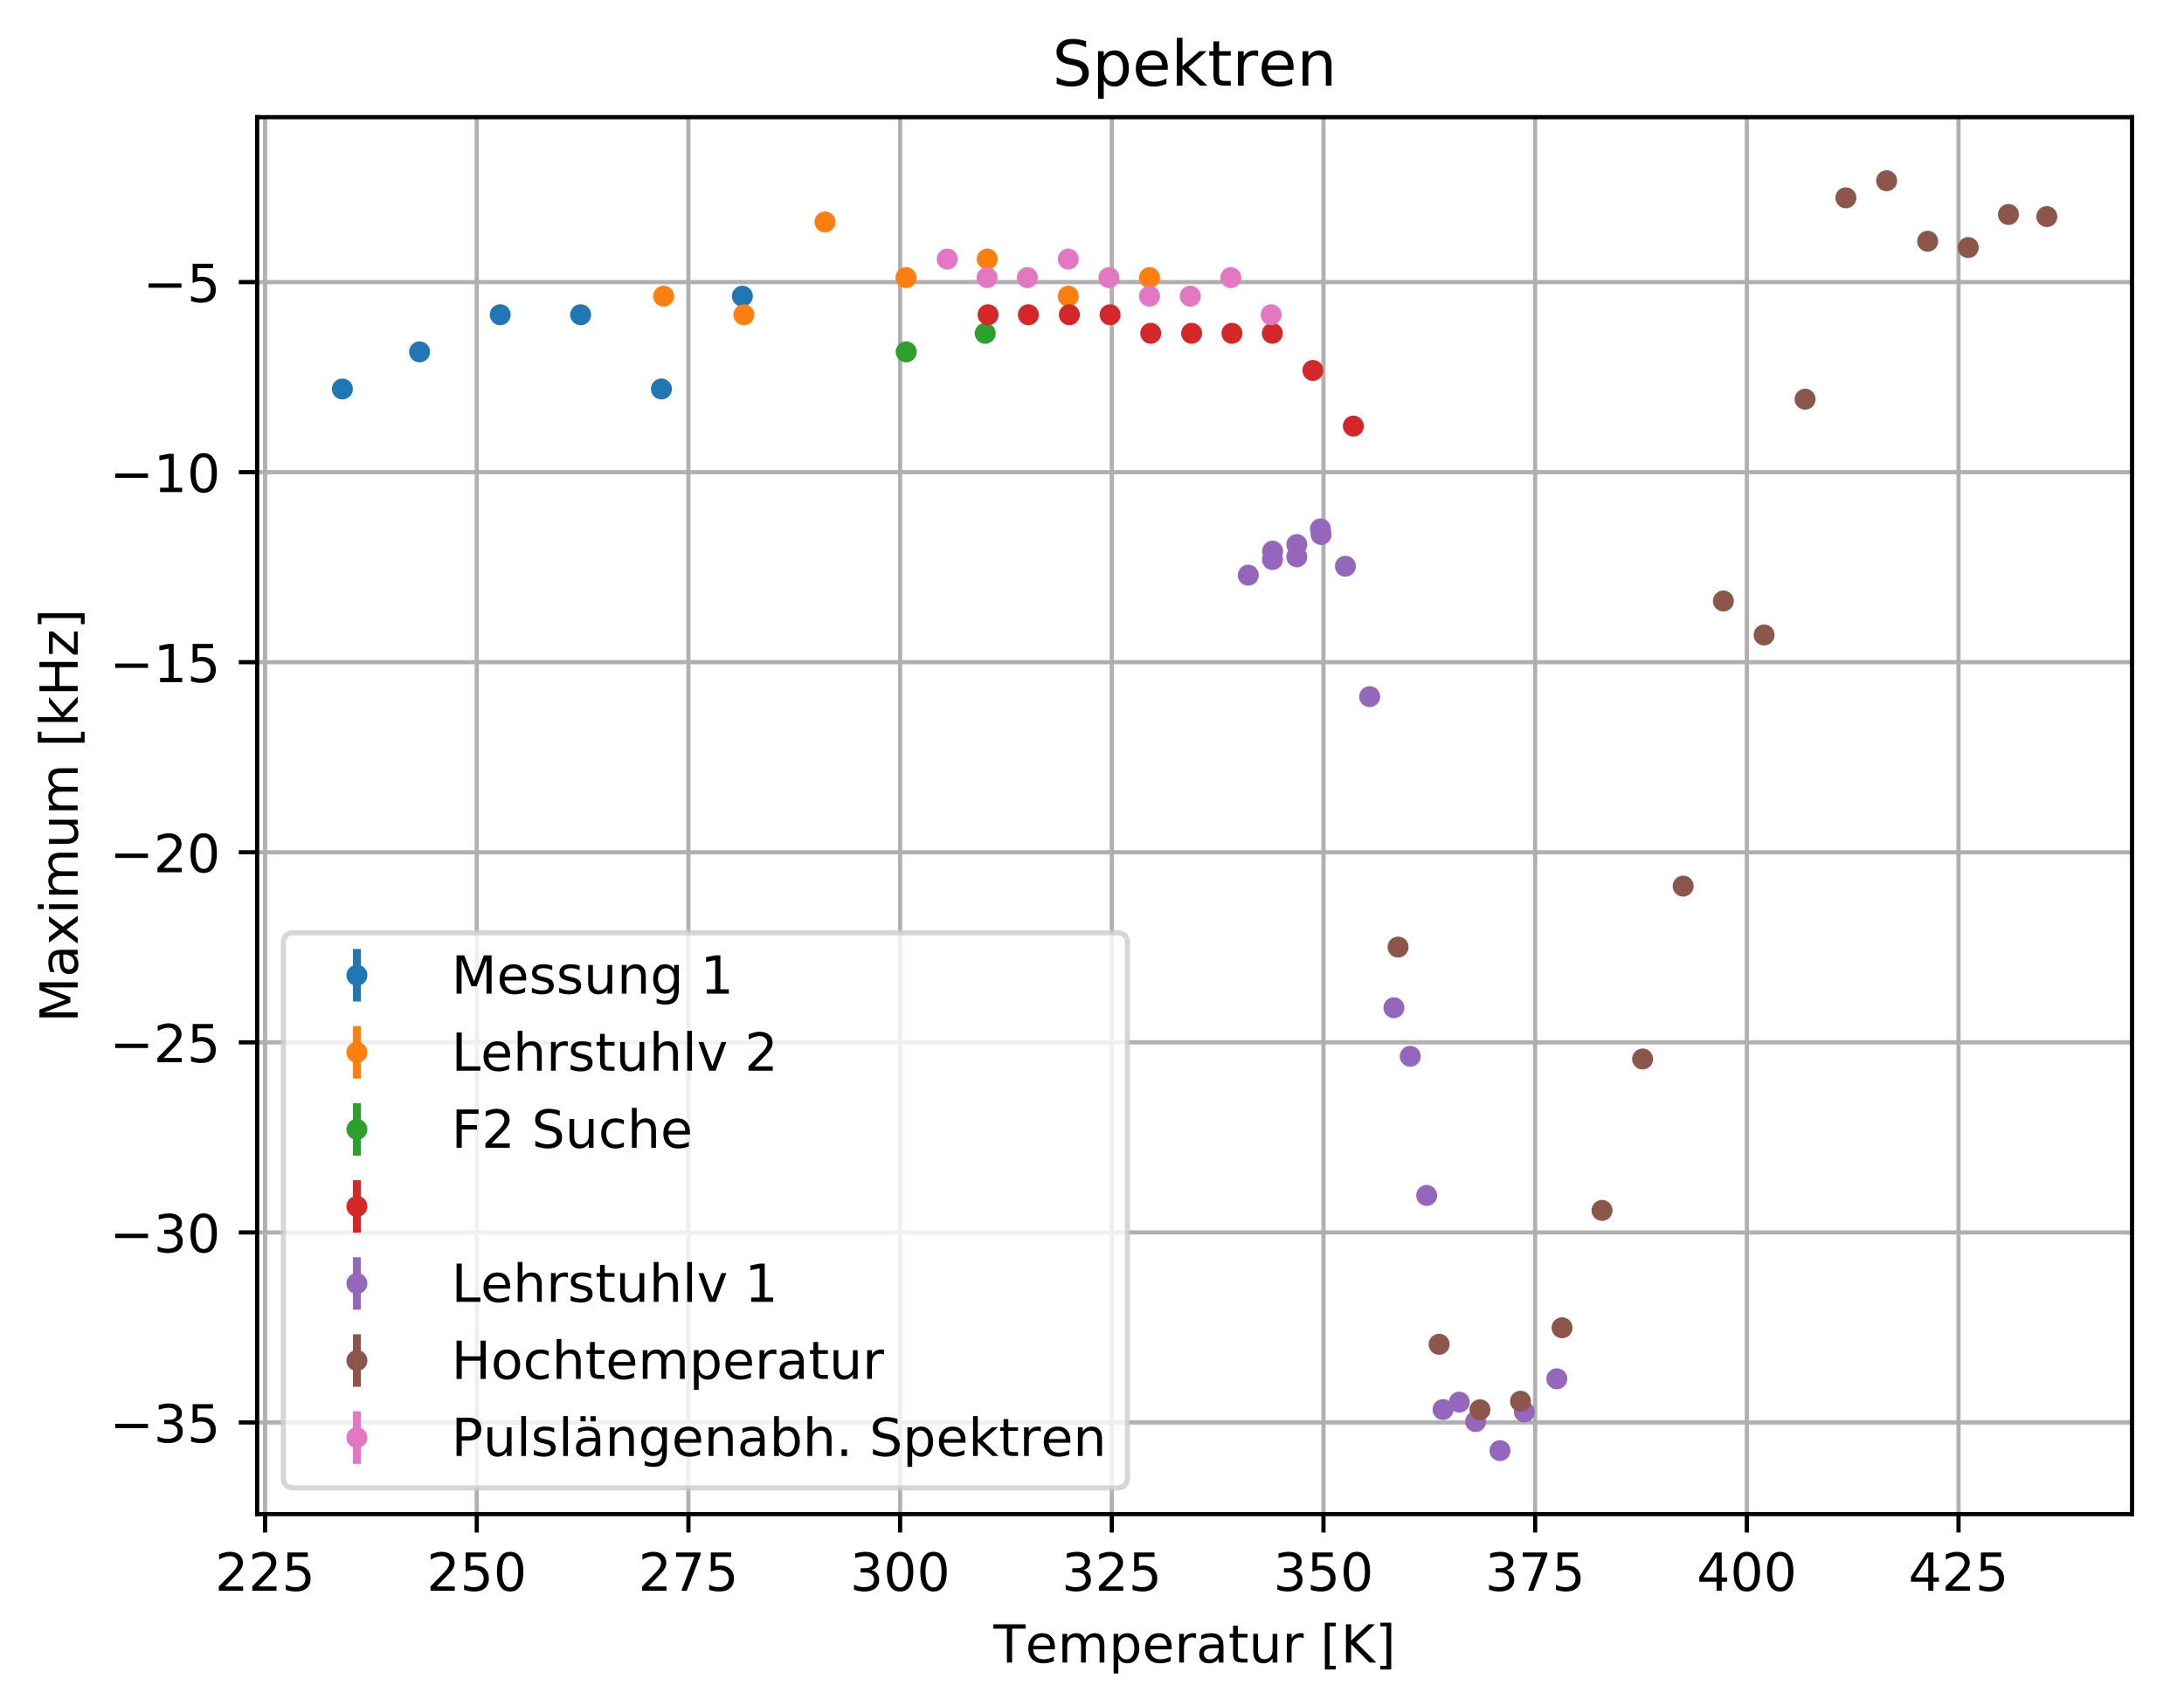 <?xml version="1.0" encoding="utf-8" standalone="no"?>
<!DOCTYPE svg PUBLIC "-//W3C//DTD SVG 1.1//EN"
  "http://www.w3.org/Graphics/SVG/1.1/DTD/svg11.dtd">
<!-- Created with matplotlib (http://matplotlib.org/) -->
<svg height="325pt" version="1.1" viewBox="0 0 416 325" width="416pt" xmlns="http://www.w3.org/2000/svg" xmlns:xlink="http://www.w3.org/1999/xlink">
 <defs>
  <style type="text/css">
*{stroke-linecap:butt;stroke-linejoin:round;}
  </style>
 </defs>
 <g id="figure_1">
  <g id="patch_1">
   <path d="M 0 325.986 
L 416.803 325.986 
L 416.803 0 
L 0 0 
z
" style="fill:#ffffff;"/>
  </g>
  <g id="axes_1">
   <g id="patch_2">
    <path d="M 48.983 288.43 
L 406.103 288.43 
L 406.103 22.318 
L 48.983 22.318 
z
" style="fill:#ffffff;"/>
   </g>
   <g id="matplotlib.axis_1">
    <g id="xtick_1">
     <g id="line2d_1">
      <path clip-path="url(#pf512db1833)" d="M 50.491 288.43 
L 50.491 22.318 
" style="fill:none;stroke:#b0b0b0;stroke-linecap:square;stroke-width:0.8;"/>
     </g>
     <g id="line2d_2">
      <defs>
       <path d="M 0 0 
L 0 3.5 
" id="mf6b000b938" style="stroke:#000000;stroke-width:0.8;"/>
      </defs>
      <g>
       <use style="stroke:#000000;stroke-width:0.8;" x="50.491" xlink:href="#mf6b000b938" y="288.43"/>
      </g>
     </g>
     <g id="text_1">
      <!-- 225 -->
      <defs>
       <path d="M 19.188 8.297 
L 53.609 8.297 
L 53.609 0 
L 7.328 0 
L 7.328 8.297 
Q 12.938 14.109 22.625 23.891 
Q 32.328 33.688 34.812 36.531 
Q 39.547 41.844 41.422 45.531 
Q 43.312 49.219 43.312 52.781 
Q 43.312 58.594 39.234 62.25 
Q 35.156 65.922 28.609 65.922 
Q 23.969 65.922 18.812 64.312 
Q 13.672 62.703 7.812 59.422 
L 7.812 69.391 
Q 13.766 71.781 18.938 73 
Q 24.125 74.219 28.422 74.219 
Q 39.75 74.219 46.484 68.547 
Q 53.219 62.891 53.219 53.422 
Q 53.219 48.922 51.531 44.891 
Q 49.859 40.875 45.406 35.406 
Q 44.188 33.984 37.641 27.219 
Q 31.109 20.453 19.188 8.297 
z
" id="DejaVuSans-32"/>
       <path d="M 10.797 72.906 
L 49.516 72.906 
L 49.516 64.594 
L 19.828 64.594 
L 19.828 46.734 
Q 21.969 47.469 24.109 47.828 
Q 26.266 48.188 28.422 48.188 
Q 40.625 48.188 47.75 41.5 
Q 54.891 34.812 54.891 23.391 
Q 54.891 11.625 47.562 5.094 
Q 40.234 -1.422 26.906 -1.422 
Q 22.312 -1.422 17.547 -0.641 
Q 12.797 0.141 7.719 1.703 
L 7.719 11.625 
Q 12.109 9.234 16.797 8.062 
Q 21.484 6.891 26.703 6.891 
Q 35.156 6.891 40.078 11.328 
Q 45.016 15.766 45.016 23.391 
Q 45.016 31 40.078 35.438 
Q 35.156 39.891 26.703 39.891 
Q 22.75 39.891 18.812 39.016 
Q 14.891 38.141 10.797 36.281 
z
" id="DejaVuSans-35"/>
      </defs>
      <g transform="translate(40.947 303.029)scale(0.1 -0.1)">
       <use xlink:href="#DejaVuSans-32"/>
       <use x="63.623" xlink:href="#DejaVuSans-32"/>
       <use x="127.246" xlink:href="#DejaVuSans-35"/>
      </g>
     </g>
    </g>
    <g id="xtick_2">
     <g id="line2d_3">
      <path clip-path="url(#pf512db1833)" d="M 90.811 288.43 
L 90.811 22.318 
" style="fill:none;stroke:#b0b0b0;stroke-linecap:square;stroke-width:0.8;"/>
     </g>
     <g id="line2d_4">
      <g>
       <use style="stroke:#000000;stroke-width:0.8;" x="90.811" xlink:href="#mf6b000b938" y="288.43"/>
      </g>
     </g>
     <g id="text_2">
      <!-- 250 -->
      <defs>
       <path d="M 31.781 66.406 
Q 24.172 66.406 20.328 58.906 
Q 16.5 51.422 16.5 36.375 
Q 16.5 21.391 20.328 13.891 
Q 24.172 6.391 31.781 6.391 
Q 39.453 6.391 43.281 13.891 
Q 47.125 21.391 47.125 36.375 
Q 47.125 51.422 43.281 58.906 
Q 39.453 66.406 31.781 66.406 
z
M 31.781 74.219 
Q 44.047 74.219 50.516 64.516 
Q 56.984 54.828 56.984 36.375 
Q 56.984 17.969 50.516 8.266 
Q 44.047 -1.422 31.781 -1.422 
Q 19.531 -1.422 13.062 8.266 
Q 6.594 17.969 6.594 36.375 
Q 6.594 54.828 13.062 64.516 
Q 19.531 74.219 31.781 74.219 
z
" id="DejaVuSans-30"/>
      </defs>
      <g transform="translate(81.267 303.029)scale(0.1 -0.1)">
       <use xlink:href="#DejaVuSans-32"/>
       <use x="63.623" xlink:href="#DejaVuSans-35"/>
       <use x="127.246" xlink:href="#DejaVuSans-30"/>
      </g>
     </g>
    </g>
    <g id="xtick_3">
     <g id="line2d_5">
      <path clip-path="url(#pf512db1833)" d="M 131.13 288.43 
L 131.13 22.318 
" style="fill:none;stroke:#b0b0b0;stroke-linecap:square;stroke-width:0.8;"/>
     </g>
     <g id="line2d_6">
      <g>
       <use style="stroke:#000000;stroke-width:0.8;" x="131.13" xlink:href="#mf6b000b938" y="288.43"/>
      </g>
     </g>
     <g id="text_3">
      <!-- 275 -->
      <defs>
       <path d="M 8.203 72.906 
L 55.078 72.906 
L 55.078 68.703 
L 28.609 0 
L 18.312 0 
L 43.219 64.594 
L 8.203 64.594 
z
" id="DejaVuSans-37"/>
      </defs>
      <g transform="translate(121.587 303.029)scale(0.1 -0.1)">
       <use xlink:href="#DejaVuSans-32"/>
       <use x="63.623" xlink:href="#DejaVuSans-37"/>
       <use x="127.246" xlink:href="#DejaVuSans-35"/>
      </g>
     </g>
    </g>
    <g id="xtick_4">
     <g id="line2d_7">
      <path clip-path="url(#pf512db1833)" d="M 171.45 288.43 
L 171.45 22.318 
" style="fill:none;stroke:#b0b0b0;stroke-linecap:square;stroke-width:0.8;"/>
     </g>
     <g id="line2d_8">
      <g>
       <use style="stroke:#000000;stroke-width:0.8;" x="171.45" xlink:href="#mf6b000b938" y="288.43"/>
      </g>
     </g>
     <g id="text_4">
      <!-- 300 -->
      <defs>
       <path d="M 40.578 39.312 
Q 47.656 37.797 51.625 33 
Q 55.609 28.219 55.609 21.188 
Q 55.609 10.406 48.188 4.484 
Q 40.766 -1.422 27.094 -1.422 
Q 22.516 -1.422 17.656 -0.516 
Q 12.797 0.391 7.625 2.203 
L 7.625 11.719 
Q 11.719 9.328 16.594 8.109 
Q 21.484 6.891 26.812 6.891 
Q 36.078 6.891 40.938 10.547 
Q 45.797 14.203 45.797 21.188 
Q 45.797 27.641 41.281 31.266 
Q 36.766 34.906 28.719 34.906 
L 20.219 34.906 
L 20.219 43.016 
L 29.109 43.016 
Q 36.375 43.016 40.234 45.922 
Q 44.094 48.828 44.094 54.297 
Q 44.094 59.906 40.109 62.906 
Q 36.141 65.922 28.719 65.922 
Q 24.656 65.922 20.016 65.031 
Q 15.375 64.156 9.812 62.312 
L 9.812 71.094 
Q 15.438 72.656 20.344 73.438 
Q 25.25 74.219 29.594 74.219 
Q 40.828 74.219 47.359 69.109 
Q 53.906 64.016 53.906 55.328 
Q 53.906 49.266 50.438 45.094 
Q 46.969 40.922 40.578 39.312 
z
" id="DejaVuSans-33"/>
      </defs>
      <g transform="translate(161.906 303.029)scale(0.1 -0.1)">
       <use xlink:href="#DejaVuSans-33"/>
       <use x="63.623" xlink:href="#DejaVuSans-30"/>
       <use x="127.246" xlink:href="#DejaVuSans-30"/>
      </g>
     </g>
    </g>
    <g id="xtick_5">
     <g id="line2d_9">
      <path clip-path="url(#pf512db1833)" d="M 211.77 288.43 
L 211.77 22.318 
" style="fill:none;stroke:#b0b0b0;stroke-linecap:square;stroke-width:0.8;"/>
     </g>
     <g id="line2d_10">
      <g>
       <use style="stroke:#000000;stroke-width:0.8;" x="211.77" xlink:href="#mf6b000b938" y="288.43"/>
      </g>
     </g>
     <g id="text_5">
      <!-- 325 -->
      <g transform="translate(202.226 303.029)scale(0.1 -0.1)">
       <use xlink:href="#DejaVuSans-33"/>
       <use x="63.623" xlink:href="#DejaVuSans-32"/>
       <use x="127.246" xlink:href="#DejaVuSans-35"/>
      </g>
     </g>
    </g>
    <g id="xtick_6">
     <g id="line2d_11">
      <path clip-path="url(#pf512db1833)" d="M 252.089 288.43 
L 252.089 22.318 
" style="fill:none;stroke:#b0b0b0;stroke-linecap:square;stroke-width:0.8;"/>
     </g>
     <g id="line2d_12">
      <g>
       <use style="stroke:#000000;stroke-width:0.8;" x="252.089" xlink:href="#mf6b000b938" y="288.43"/>
      </g>
     </g>
     <g id="text_6">
      <!-- 350 -->
      <g transform="translate(242.546 303.029)scale(0.1 -0.1)">
       <use xlink:href="#DejaVuSans-33"/>
       <use x="63.623" xlink:href="#DejaVuSans-35"/>
       <use x="127.246" xlink:href="#DejaVuSans-30"/>
      </g>
     </g>
    </g>
    <g id="xtick_7">
     <g id="line2d_13">
      <path clip-path="url(#pf512db1833)" d="M 292.409 288.43 
L 292.409 22.318 
" style="fill:none;stroke:#b0b0b0;stroke-linecap:square;stroke-width:0.8;"/>
     </g>
     <g id="line2d_14">
      <g>
       <use style="stroke:#000000;stroke-width:0.8;" x="292.409" xlink:href="#mf6b000b938" y="288.43"/>
      </g>
     </g>
     <g id="text_7">
      <!-- 375 -->
      <g transform="translate(282.865 303.029)scale(0.1 -0.1)">
       <use xlink:href="#DejaVuSans-33"/>
       <use x="63.623" xlink:href="#DejaVuSans-37"/>
       <use x="127.246" xlink:href="#DejaVuSans-35"/>
      </g>
     </g>
    </g>
    <g id="xtick_8">
     <g id="line2d_15">
      <path clip-path="url(#pf512db1833)" d="M 332.729 288.43 
L 332.729 22.318 
" style="fill:none;stroke:#b0b0b0;stroke-linecap:square;stroke-width:0.8;"/>
     </g>
     <g id="line2d_16">
      <g>
       <use style="stroke:#000000;stroke-width:0.8;" x="332.729" xlink:href="#mf6b000b938" y="288.43"/>
      </g>
     </g>
     <g id="text_8">
      <!-- 400 -->
      <defs>
       <path d="M 37.797 64.312 
L 12.891 25.391 
L 37.797 25.391 
z
M 35.203 72.906 
L 47.609 72.906 
L 47.609 25.391 
L 58.016 25.391 
L 58.016 17.188 
L 47.609 17.188 
L 47.609 0 
L 37.797 0 
L 37.797 17.188 
L 4.891 17.188 
L 4.891 26.703 
z
" id="DejaVuSans-34"/>
      </defs>
      <g transform="translate(323.185 303.029)scale(0.1 -0.1)">
       <use xlink:href="#DejaVuSans-34"/>
       <use x="63.623" xlink:href="#DejaVuSans-30"/>
       <use x="127.246" xlink:href="#DejaVuSans-30"/>
      </g>
     </g>
    </g>
    <g id="xtick_9">
     <g id="line2d_17">
      <path clip-path="url(#pf512db1833)" d="M 373.049 288.43 
L 373.049 22.318 
" style="fill:none;stroke:#b0b0b0;stroke-linecap:square;stroke-width:0.8;"/>
     </g>
     <g id="line2d_18">
      <g>
       <use style="stroke:#000000;stroke-width:0.8;" x="373.049" xlink:href="#mf6b000b938" y="288.43"/>
      </g>
     </g>
     <g id="text_9">
      <!-- 425 -->
      <g transform="translate(363.505 303.029)scale(0.1 -0.1)">
       <use xlink:href="#DejaVuSans-34"/>
       <use x="63.623" xlink:href="#DejaVuSans-32"/>
       <use x="127.246" xlink:href="#DejaVuSans-35"/>
      </g>
     </g>
    </g>
    <g id="text_10">
     <!-- Temperatur [K] -->
     <defs>
      <path d="M -0.297 72.906 
L 61.375 72.906 
L 61.375 64.594 
L 35.5 64.594 
L 35.5 0 
L 25.594 0 
L 25.594 64.594 
L -0.297 64.594 
z
" id="DejaVuSans-54"/>
      <path d="M 56.203 29.594 
L 56.203 25.203 
L 14.891 25.203 
Q 15.484 15.922 20.484 11.062 
Q 25.484 6.203 34.422 6.203 
Q 39.594 6.203 44.453 7.469 
Q 49.312 8.734 54.109 11.281 
L 54.109 2.781 
Q 49.266 0.734 44.188 -0.344 
Q 39.109 -1.422 33.891 -1.422 
Q 20.797 -1.422 13.156 6.188 
Q 5.516 13.812 5.516 26.812 
Q 5.516 40.234 12.766 48.109 
Q 20.016 56 32.328 56 
Q 43.359 56 49.781 48.891 
Q 56.203 41.797 56.203 29.594 
z
M 47.219 32.234 
Q 47.125 39.594 43.094 43.984 
Q 39.062 48.391 32.422 48.391 
Q 24.906 48.391 20.391 44.141 
Q 15.875 39.891 15.188 32.172 
z
" id="DejaVuSans-65"/>
      <path d="M 52 44.188 
Q 55.375 50.25 60.062 53.125 
Q 64.75 56 71.094 56 
Q 79.641 56 84.281 50.016 
Q 88.922 44.047 88.922 33.016 
L 88.922 0 
L 79.891 0 
L 79.891 32.719 
Q 79.891 40.578 77.094 44.375 
Q 74.312 48.188 68.609 48.188 
Q 61.625 48.188 57.562 43.547 
Q 53.516 38.922 53.516 30.906 
L 53.516 0 
L 44.484 0 
L 44.484 32.719 
Q 44.484 40.625 41.703 44.406 
Q 38.922 48.188 33.109 48.188 
Q 26.219 48.188 22.156 43.531 
Q 18.109 38.875 18.109 30.906 
L 18.109 0 
L 9.078 0 
L 9.078 54.688 
L 18.109 54.688 
L 18.109 46.188 
Q 21.188 51.219 25.484 53.609 
Q 29.781 56 35.688 56 
Q 41.656 56 45.828 52.969 
Q 50 49.953 52 44.188 
z
" id="DejaVuSans-6d"/>
      <path d="M 18.109 8.203 
L 18.109 -20.797 
L 9.078 -20.797 
L 9.078 54.688 
L 18.109 54.688 
L 18.109 46.391 
Q 20.953 51.266 25.266 53.625 
Q 29.594 56 35.594 56 
Q 45.562 56 51.781 48.094 
Q 58.016 40.188 58.016 27.297 
Q 58.016 14.406 51.781 6.484 
Q 45.562 -1.422 35.594 -1.422 
Q 29.594 -1.422 25.266 0.953 
Q 20.953 3.328 18.109 8.203 
z
M 48.688 27.297 
Q 48.688 37.203 44.609 42.844 
Q 40.531 48.484 33.406 48.484 
Q 26.266 48.484 22.188 42.844 
Q 18.109 37.203 18.109 27.297 
Q 18.109 17.391 22.188 11.75 
Q 26.266 6.109 33.406 6.109 
Q 40.531 6.109 44.609 11.75 
Q 48.688 17.391 48.688 27.297 
z
" id="DejaVuSans-70"/>
      <path d="M 41.109 46.297 
Q 39.594 47.172 37.812 47.578 
Q 36.031 48 33.891 48 
Q 26.266 48 22.188 43.047 
Q 18.109 38.094 18.109 28.812 
L 18.109 0 
L 9.078 0 
L 9.078 54.688 
L 18.109 54.688 
L 18.109 46.188 
Q 20.953 51.172 25.484 53.578 
Q 30.031 56 36.531 56 
Q 37.453 56 38.578 55.875 
Q 39.703 55.766 41.062 55.516 
z
" id="DejaVuSans-72"/>
      <path d="M 34.281 27.484 
Q 23.391 27.484 19.188 25 
Q 14.984 22.516 14.984 16.5 
Q 14.984 11.719 18.141 8.906 
Q 21.297 6.109 26.703 6.109 
Q 34.188 6.109 38.703 11.406 
Q 43.219 16.703 43.219 25.484 
L 43.219 27.484 
z
M 52.203 31.203 
L 52.203 0 
L 43.219 0 
L 43.219 8.297 
Q 40.141 3.328 35.547 0.953 
Q 30.953 -1.422 24.312 -1.422 
Q 15.922 -1.422 10.953 3.297 
Q 6 8.016 6 15.922 
Q 6 25.141 12.172 29.828 
Q 18.359 34.516 30.609 34.516 
L 43.219 34.516 
L 43.219 35.406 
Q 43.219 41.609 39.141 45 
Q 35.062 48.391 27.688 48.391 
Q 23 48.391 18.547 47.266 
Q 14.109 46.141 10.016 43.891 
L 10.016 52.203 
Q 14.938 54.109 19.578 55.047 
Q 24.219 56 28.609 56 
Q 40.484 56 46.344 49.844 
Q 52.203 43.703 52.203 31.203 
z
" id="DejaVuSans-61"/>
      <path d="M 18.312 70.219 
L 18.312 54.688 
L 36.812 54.688 
L 36.812 47.703 
L 18.312 47.703 
L 18.312 18.016 
Q 18.312 11.328 20.141 9.422 
Q 21.969 7.516 27.594 7.516 
L 36.812 7.516 
L 36.812 0 
L 27.594 0 
Q 17.188 0 13.234 3.875 
Q 9.281 7.766 9.281 18.016 
L 9.281 47.703 
L 2.688 47.703 
L 2.688 54.688 
L 9.281 54.688 
L 9.281 70.219 
z
" id="DejaVuSans-74"/>
      <path d="M 8.5 21.578 
L 8.5 54.688 
L 17.484 54.688 
L 17.484 21.922 
Q 17.484 14.156 20.5 10.266 
Q 23.531 6.391 29.594 6.391 
Q 36.859 6.391 41.078 11.031 
Q 45.312 15.672 45.312 23.688 
L 45.312 54.688 
L 54.297 54.688 
L 54.297 0 
L 45.312 0 
L 45.312 8.406 
Q 42.047 3.422 37.719 1 
Q 33.406 -1.422 27.688 -1.422 
Q 18.266 -1.422 13.375 4.438 
Q 8.5 10.297 8.5 21.578 
z
M 31.109 56 
z
" id="DejaVuSans-75"/>
      <path id="DejaVuSans-20"/>
      <path d="M 8.594 75.984 
L 29.297 75.984 
L 29.297 69 
L 17.578 69 
L 17.578 -6.203 
L 29.297 -6.203 
L 29.297 -13.188 
L 8.594 -13.188 
z
" id="DejaVuSans-5b"/>
      <path d="M 9.812 72.906 
L 19.672 72.906 
L 19.672 42.094 
L 52.391 72.906 
L 65.094 72.906 
L 28.906 38.922 
L 67.672 0 
L 54.688 0 
L 19.672 35.109 
L 19.672 0 
L 9.812 0 
z
" id="DejaVuSans-4b"/>
      <path d="M 30.422 75.984 
L 30.422 -13.188 
L 9.719 -13.188 
L 9.719 -6.203 
L 21.391 -6.203 
L 21.391 69 
L 9.719 69 
L 9.719 75.984 
z
" id="DejaVuSans-5d"/>
     </defs>
     <g transform="translate(189.231 316.707)scale(0.1 -0.1)">
      <use xlink:href="#DejaVuSans-54"/>
      <use x="60.818" xlink:href="#DejaVuSans-65"/>
      <use x="122.342" xlink:href="#DejaVuSans-6d"/>
      <use x="219.754" xlink:href="#DejaVuSans-70"/>
      <use x="283.23" xlink:href="#DejaVuSans-65"/>
      <use x="344.754" xlink:href="#DejaVuSans-72"/>
      <use x="385.867" xlink:href="#DejaVuSans-61"/>
      <use x="447.146" xlink:href="#DejaVuSans-74"/>
      <use x="486.355" xlink:href="#DejaVuSans-75"/>
      <use x="549.734" xlink:href="#DejaVuSans-72"/>
      <use x="590.848" xlink:href="#DejaVuSans-20"/>
      <use x="622.635" xlink:href="#DejaVuSans-5b"/>
      <use x="661.648" xlink:href="#DejaVuSans-4b"/>
      <use x="727.225" xlink:href="#DejaVuSans-5d"/>
     </g>
    </g>
   </g>
   <g id="matplotlib.axis_2">
    <g id="ytick_1">
     <g id="line2d_19">
      <path clip-path="url(#pf512db1833)" d="M 48.983 270.969 
L 406.103 270.969 
" style="fill:none;stroke:#b0b0b0;stroke-linecap:square;stroke-width:0.8;"/>
     </g>
     <g id="line2d_20">
      <defs>
       <path d="M 0 0 
L -3.5 0 
" id="me538c6f7da" style="stroke:#000000;stroke-width:0.8;"/>
      </defs>
      <g>
       <use style="stroke:#000000;stroke-width:0.8;" x="48.983" xlink:href="#me538c6f7da" y="270.969"/>
      </g>
     </g>
     <g id="text_11">
      <!-- −35 -->
      <defs>
       <path d="M 10.594 35.5 
L 73.188 35.5 
L 73.188 27.203 
L 10.594 27.203 
z
" id="DejaVuSans-2212"/>
      </defs>
      <g transform="translate(20.878 274.768)scale(0.1 -0.1)">
       <use xlink:href="#DejaVuSans-2212"/>
       <use x="83.789" xlink:href="#DejaVuSans-33"/>
       <use x="147.412" xlink:href="#DejaVuSans-35"/>
      </g>
     </g>
    </g>
    <g id="ytick_2">
     <g id="line2d_21">
      <path clip-path="url(#pf512db1833)" d="M 48.983 234.763 
L 406.103 234.763 
" style="fill:none;stroke:#b0b0b0;stroke-linecap:square;stroke-width:0.8;"/>
     </g>
     <g id="line2d_22">
      <g>
       <use style="stroke:#000000;stroke-width:0.8;" x="48.983" xlink:href="#me538c6f7da" y="234.763"/>
      </g>
     </g>
     <g id="text_12">
      <!-- −30 -->
      <g transform="translate(20.878 238.562)scale(0.1 -0.1)">
       <use xlink:href="#DejaVuSans-2212"/>
       <use x="83.789" xlink:href="#DejaVuSans-33"/>
       <use x="147.412" xlink:href="#DejaVuSans-30"/>
      </g>
     </g>
    </g>
    <g id="ytick_3">
     <g id="line2d_23">
      <path clip-path="url(#pf512db1833)" d="M 48.983 198.557 
L 406.103 198.557 
" style="fill:none;stroke:#b0b0b0;stroke-linecap:square;stroke-width:0.8;"/>
     </g>
     <g id="line2d_24">
      <g>
       <use style="stroke:#000000;stroke-width:0.8;" x="48.983" xlink:href="#me538c6f7da" y="198.557"/>
      </g>
     </g>
     <g id="text_13">
      <!-- −25 -->
      <g transform="translate(20.878 202.357)scale(0.1 -0.1)">
       <use xlink:href="#DejaVuSans-2212"/>
       <use x="83.789" xlink:href="#DejaVuSans-32"/>
       <use x="147.412" xlink:href="#DejaVuSans-35"/>
      </g>
     </g>
    </g>
    <g id="ytick_4">
     <g id="line2d_25">
      <path clip-path="url(#pf512db1833)" d="M 48.983 162.352 
L 406.103 162.352 
" style="fill:none;stroke:#b0b0b0;stroke-linecap:square;stroke-width:0.8;"/>
     </g>
     <g id="line2d_26">
      <g>
       <use style="stroke:#000000;stroke-width:0.8;" x="48.983" xlink:href="#me538c6f7da" y="162.352"/>
      </g>
     </g>
     <g id="text_14">
      <!-- −20 -->
      <g transform="translate(20.878 166.151)scale(0.1 -0.1)">
       <use xlink:href="#DejaVuSans-2212"/>
       <use x="83.789" xlink:href="#DejaVuSans-32"/>
       <use x="147.412" xlink:href="#DejaVuSans-30"/>
      </g>
     </g>
    </g>
    <g id="ytick_5">
     <g id="line2d_27">
      <path clip-path="url(#pf512db1833)" d="M 48.983 126.146 
L 406.103 126.146 
" style="fill:none;stroke:#b0b0b0;stroke-linecap:square;stroke-width:0.8;"/>
     </g>
     <g id="line2d_28">
      <g>
       <use style="stroke:#000000;stroke-width:0.8;" x="48.983" xlink:href="#me538c6f7da" y="126.146"/>
      </g>
     </g>
     <g id="text_15">
      <!-- −15 -->
      <defs>
       <path d="M 12.406 8.297 
L 28.516 8.297 
L 28.516 63.922 
L 10.984 60.406 
L 10.984 69.391 
L 28.422 72.906 
L 38.281 72.906 
L 38.281 8.297 
L 54.391 8.297 
L 54.391 0 
L 12.406 0 
z
" id="DejaVuSans-31"/>
      </defs>
      <g transform="translate(20.878 129.945)scale(0.1 -0.1)">
       <use xlink:href="#DejaVuSans-2212"/>
       <use x="83.789" xlink:href="#DejaVuSans-31"/>
       <use x="147.412" xlink:href="#DejaVuSans-35"/>
      </g>
     </g>
    </g>
    <g id="ytick_6">
     <g id="line2d_29">
      <path clip-path="url(#pf512db1833)" d="M 48.983 89.941 
L 406.103 89.941 
" style="fill:none;stroke:#b0b0b0;stroke-linecap:square;stroke-width:0.8;"/>
     </g>
     <g id="line2d_30">
      <g>
       <use style="stroke:#000000;stroke-width:0.8;" x="48.983" xlink:href="#me538c6f7da" y="89.941"/>
      </g>
     </g>
     <g id="text_16">
      <!-- −10 -->
      <g transform="translate(20.878 93.74)scale(0.1 -0.1)">
       <use xlink:href="#DejaVuSans-2212"/>
       <use x="83.789" xlink:href="#DejaVuSans-31"/>
       <use x="147.412" xlink:href="#DejaVuSans-30"/>
      </g>
     </g>
    </g>
    <g id="ytick_7">
     <g id="line2d_31">
      <path clip-path="url(#pf512db1833)" d="M 48.983 53.735 
L 406.103 53.735 
" style="fill:none;stroke:#b0b0b0;stroke-linecap:square;stroke-width:0.8;"/>
     </g>
     <g id="line2d_32">
      <g>
       <use style="stroke:#000000;stroke-width:0.8;" x="48.983" xlink:href="#me538c6f7da" y="53.735"/>
      </g>
     </g>
     <g id="text_17">
      <!-- −5 -->
      <g transform="translate(27.241 57.534)scale(0.1 -0.1)">
       <use xlink:href="#DejaVuSans-2212"/>
       <use x="83.789" xlink:href="#DejaVuSans-35"/>
      </g>
     </g>
    </g>
    <g id="text_18">
     <!-- Maximum [kHz] -->
     <defs>
      <path d="M 9.812 72.906 
L 24.516 72.906 
L 43.109 23.297 
L 61.812 72.906 
L 76.516 72.906 
L 76.516 0 
L 66.891 0 
L 66.891 64.016 
L 48.094 14.016 
L 38.188 14.016 
L 19.391 64.016 
L 19.391 0 
L 9.812 0 
z
" id="DejaVuSans-4d"/>
      <path d="M 54.891 54.688 
L 35.109 28.078 
L 55.906 0 
L 45.312 0 
L 29.391 21.484 
L 13.484 0 
L 2.875 0 
L 24.125 28.609 
L 4.688 54.688 
L 15.281 54.688 
L 29.781 35.203 
L 44.281 54.688 
z
" id="DejaVuSans-78"/>
      <path d="M 9.422 54.688 
L 18.406 54.688 
L 18.406 0 
L 9.422 0 
z
M 9.422 75.984 
L 18.406 75.984 
L 18.406 64.594 
L 9.422 64.594 
z
" id="DejaVuSans-69"/>
      <path d="M 9.078 75.984 
L 18.109 75.984 
L 18.109 31.109 
L 44.922 54.688 
L 56.391 54.688 
L 27.391 29.109 
L 57.625 0 
L 45.906 0 
L 18.109 26.703 
L 18.109 0 
L 9.078 0 
z
" id="DejaVuSans-6b"/>
      <path d="M 9.812 72.906 
L 19.672 72.906 
L 19.672 43.016 
L 55.516 43.016 
L 55.516 72.906 
L 65.375 72.906 
L 65.375 0 
L 55.516 0 
L 55.516 34.719 
L 19.672 34.719 
L 19.672 0 
L 9.812 0 
z
" id="DejaVuSans-48"/>
      <path d="M 5.516 54.688 
L 48.188 54.688 
L 48.188 46.484 
L 14.406 7.172 
L 48.188 7.172 
L 48.188 0 
L 4.297 0 
L 4.297 8.203 
L 38.094 47.516 
L 5.516 47.516 
z
" id="DejaVuSans-7a"/>
     </defs>
     <g transform="translate(14.798 194.78)rotate(-90)scale(0.1 -0.1)">
      <use xlink:href="#DejaVuSans-4d"/>
      <use x="86.279" xlink:href="#DejaVuSans-61"/>
      <use x="147.559" xlink:href="#DejaVuSans-78"/>
      <use x="206.738" xlink:href="#DejaVuSans-69"/>
      <use x="234.521" xlink:href="#DejaVuSans-6d"/>
      <use x="331.934" xlink:href="#DejaVuSans-75"/>
      <use x="395.312" xlink:href="#DejaVuSans-6d"/>
      <use x="492.725" xlink:href="#DejaVuSans-20"/>
      <use x="524.512" xlink:href="#DejaVuSans-5b"/>
      <use x="563.525" xlink:href="#DejaVuSans-6b"/>
      <use x="621.436" xlink:href="#DejaVuSans-48"/>
      <use x="696.631" xlink:href="#DejaVuSans-7a"/>
      <use x="749.121" xlink:href="#DejaVuSans-5d"/>
     </g>
    </g>
   </g>
   <g id="LineCollection_1">
    <path clip-path="url(#pf512db1833)" d="M 65.216 74.101 
L 65.216 74.101 
" style="fill:none;stroke:#1f77b4;stroke-width:1.5;"/>
    <path clip-path="url(#pf512db1833)" d="M 79.924 67.029 
L 79.924 67.029 
" style="fill:none;stroke:#1f77b4;stroke-width:1.5;"/>
    <path clip-path="url(#pf512db1833)" d="M 95.278 59.958 
L 95.278 59.958 
" style="fill:none;stroke:#1f77b4;stroke-width:1.5;"/>
    <path clip-path="url(#pf512db1833)" d="M 110.599 59.958 
L 110.599 59.958 
" style="fill:none;stroke:#1f77b4;stroke-width:1.5;"/>
    <path clip-path="url(#pf512db1833)" d="M 125.985 74.101 
L 125.985 74.101 
" style="fill:none;stroke:#1f77b4;stroke-width:1.5;"/>
    <path clip-path="url(#pf512db1833)" d="M 141.404 56.422 
L 141.404 56.422 
" style="fill:none;stroke:#1f77b4;stroke-width:1.5;"/>
   </g>
   <g id="LineCollection_2">
    <path clip-path="url(#pf512db1833)" d="M 126.405 56.422 
L 126.405 56.422 
" style="fill:none;stroke:#ff7f0e;stroke-width:1.5;"/>
    <path clip-path="url(#pf512db1833)" d="M 141.694 59.958 
L 141.694 59.958 
" style="fill:none;stroke:#ff7f0e;stroke-width:1.5;"/>
    <path clip-path="url(#pf512db1833)" d="M 157.145 42.279 
L 157.145 42.279 
" style="fill:none;stroke:#ff7f0e;stroke-width:1.5;"/>
    <path clip-path="url(#pf512db1833)" d="M 172.579 52.886 
L 172.579 52.886 
" style="fill:none;stroke:#ff7f0e;stroke-width:1.5;"/>
    <path clip-path="url(#pf512db1833)" d="M 188.046 49.351 
L 188.046 49.351 
" style="fill:none;stroke:#ff7f0e;stroke-width:1.5;"/>
    <path clip-path="url(#pf512db1833)" d="M 203.48 56.422 
L 203.48 56.422 
" style="fill:none;stroke:#ff7f0e;stroke-width:1.5;"/>
    <path clip-path="url(#pf512db1833)" d="M 218.963 52.886 
L 218.963 52.886 
" style="fill:none;stroke:#ff7f0e;stroke-width:1.5;"/>
   </g>
   <g id="LineCollection_3">
    <path clip-path="url(#pf512db1833)" d="M 172.611 67.029 
L 172.611 67.029 
" style="fill:none;stroke:#2ca02c;stroke-width:1.5;"/>
    <path clip-path="url(#pf512db1833)" d="M 187.659 63.494 
L 187.659 63.494 
" style="fill:none;stroke:#2ca02c;stroke-width:1.5;"/>
   </g>
   <g id="LineCollection_4">
    <path clip-path="url(#pf512db1833)" d="M 257.783 81.172 
L 257.783 81.172 
" style="fill:none;stroke:#d62728;stroke-width:1.5;"/>
    <path clip-path="url(#pf512db1833)" d="M 250.073 70.565 
L 250.073 70.565 
" style="fill:none;stroke:#d62728;stroke-width:1.5;"/>
    <path clip-path="url(#pf512db1833)" d="M 242.348 63.494 
L 242.348 63.494 
" style="fill:none;stroke:#d62728;stroke-width:1.5;"/>
    <path clip-path="url(#pf512db1833)" d="M 234.655 63.494 
L 234.655 63.494 
" style="fill:none;stroke:#d62728;stroke-width:1.5;"/>
    <path clip-path="url(#pf512db1833)" d="M 226.978 63.494 
L 226.978 63.494 
" style="fill:none;stroke:#d62728;stroke-width:1.5;"/>
    <path clip-path="url(#pf512db1833)" d="M 219.189 63.494 
L 219.189 63.494 
" style="fill:none;stroke:#d62728;stroke-width:1.5;"/>
    <path clip-path="url(#pf512db1833)" d="M 211.447 59.958 
L 211.447 59.958 
" style="fill:none;stroke:#d62728;stroke-width:1.5;"/>
    <path clip-path="url(#pf512db1833)" d="M 203.69 59.958 
L 203.69 59.958 
" style="fill:none;stroke:#d62728;stroke-width:1.5;"/>
    <path clip-path="url(#pf512db1833)" d="M 195.884 59.958 
L 195.884 59.958 
" style="fill:none;stroke:#d62728;stroke-width:1.5;"/>
    <path clip-path="url(#pf512db1833)" d="M 188.207 59.958 
L 188.207 59.958 
" style="fill:none;stroke:#d62728;stroke-width:1.5;"/>
   </g>
   <g id="LineCollection_5">
    <path clip-path="url(#pf512db1833)" d="M 296.538 262.652 
L 296.538 262.651 
" style="fill:none;stroke:#9467bd;stroke-width:1.5;"/>
    <path clip-path="url(#pf512db1833)" d="M 290.361 268.974 
L 290.361 268.973 
" style="fill:none;stroke:#9467bd;stroke-width:1.5;"/>
    <path clip-path="url(#pf512db1833)" d="M 285.716 276.334 
L 285.716 276.333 
" style="fill:none;stroke:#9467bd;stroke-width:1.5;"/>
    <path clip-path="url(#pf512db1833)" d="M 281.071 270.8 
L 281.071 270.799 
" style="fill:none;stroke:#9467bd;stroke-width:1.5;"/>
    <path clip-path="url(#pf512db1833)" d="M 277.959 267.101 
L 277.959 267.099 
" style="fill:none;stroke:#9467bd;stroke-width:1.5;"/>
    <path clip-path="url(#pf512db1833)" d="M 274.862 268.512 
L 274.862 268.508 
" style="fill:none;stroke:#9467bd;stroke-width:1.5;"/>
    <path clip-path="url(#pf512db1833)" d="M 271.749 227.726 
L 271.749 227.72 
" style="fill:none;stroke:#9467bd;stroke-width:1.5;"/>
    <path clip-path="url(#pf512db1833)" d="M 268.621 201.225 
L 268.621 201.216 
" style="fill:none;stroke:#9467bd;stroke-width:1.5;"/>
    <path clip-path="url(#pf512db1833)" d="M 265.508 191.974 
L 265.508 191.963 
" style="fill:none;stroke:#9467bd;stroke-width:1.5;"/>
    <path clip-path="url(#pf512db1833)" d="M 260.895 132.713 
L 260.895 132.704 
" style="fill:none;stroke:#9467bd;stroke-width:1.5;"/>
    <path clip-path="url(#pf512db1833)" d="M 256.267 107.861 
L 256.267 107.856 
" style="fill:none;stroke:#9467bd;stroke-width:1.5;"/>
    <path clip-path="url(#pf512db1833)" d="M 251.638 101.82 
L 251.638 101.816 
" style="fill:none;stroke:#9467bd;stroke-width:1.5;"/>
    <path clip-path="url(#pf512db1833)" d="M 247.009 106.072 
L 247.009 106.069 
" style="fill:none;stroke:#9467bd;stroke-width:1.5;"/>
    <path clip-path="url(#pf512db1833)" d="M 242.397 104.989 
L 242.397 104.987 
" style="fill:none;stroke:#9467bd;stroke-width:1.5;"/>
    <path clip-path="url(#pf512db1833)" d="M 251.509 100.761 
L 251.509 100.757 
" style="fill:none;stroke:#9467bd;stroke-width:1.5;"/>
    <path clip-path="url(#pf512db1833)" d="M 247.009 103.735 
L 247.009 103.733 
" style="fill:none;stroke:#9467bd;stroke-width:1.5;"/>
    <path clip-path="url(#pf512db1833)" d="M 242.38 106.591 
L 242.38 106.589 
" style="fill:none;stroke:#9467bd;stroke-width:1.5;"/>
    <path clip-path="url(#pf512db1833)" d="M 237.768 109.568 
L 237.768 109.566 
" style="fill:none;stroke:#9467bd;stroke-width:1.5;"/>
   </g>
   <g id="LineCollection_6">
    <path clip-path="url(#pf512db1833)" d="M 389.87 41.261 
L 389.87 41.259 
" style="fill:none;stroke:#8c564b;stroke-width:1.5;"/>
    <path clip-path="url(#pf512db1833)" d="M 382.564 40.856 
L 382.564 40.851 
" style="fill:none;stroke:#8c564b;stroke-width:1.5;"/>
    <path clip-path="url(#pf512db1833)" d="M 374.903 47.162 
L 374.903 47.153 
" style="fill:none;stroke:#8c564b;stroke-width:1.5;"/>
    <path clip-path="url(#pf512db1833)" d="M 367.178 45.967 
L 367.178 45.948 
" style="fill:none;stroke:#8c564b;stroke-width:1.5;"/>
    <path clip-path="url(#pf512db1833)" d="M 359.356 34.45 
L 359.356 34.414 
" style="fill:none;stroke:#8c564b;stroke-width:1.5;"/>
    <path clip-path="url(#pf512db1833)" d="M 351.599 37.706 
L 351.599 37.66 
" style="fill:none;stroke:#8c564b;stroke-width:1.5;"/>
    <path clip-path="url(#pf512db1833)" d="M 343.825 76.07 
L 343.825 76.021 
" style="fill:none;stroke:#8c564b;stroke-width:1.5;"/>
    <path clip-path="url(#pf512db1833)" d="M 336.019 120.977 
L 336.019 120.932 
" style="fill:none;stroke:#8c564b;stroke-width:1.5;"/>
    <path clip-path="url(#pf512db1833)" d="M 328.262 114.502 
L 328.262 114.475 
" style="fill:none;stroke:#8c564b;stroke-width:1.5;"/>
    <path clip-path="url(#pf512db1833)" d="M 320.601 168.806 
L 320.601 168.793 
" style="fill:none;stroke:#8c564b;stroke-width:1.5;"/>
    <path clip-path="url(#pf512db1833)" d="M 312.876 201.733 
L 312.876 201.727 
" style="fill:none;stroke:#8c564b;stroke-width:1.5;"/>
    <path clip-path="url(#pf512db1833)" d="M 305.15 230.575 
L 305.15 230.572 
" style="fill:none;stroke:#8c564b;stroke-width:1.5;"/>
    <path clip-path="url(#pf512db1833)" d="M 297.538 252.931 
L 297.538 252.93 
" style="fill:none;stroke:#8c564b;stroke-width:1.5;"/>
    <path clip-path="url(#pf512db1833)" d="M 289.619 266.927 
L 289.619 266.926 
" style="fill:none;stroke:#8c564b;stroke-width:1.5;"/>
    <path clip-path="url(#pf512db1833)" d="M 281.894 268.547 
L 281.894 268.546 
" style="fill:none;stroke:#8c564b;stroke-width:1.5;"/>
    <path clip-path="url(#pf512db1833)" d="M 274.12 256.08 
L 274.12 256.075 
" style="fill:none;stroke:#8c564b;stroke-width:1.5;"/>
    <path clip-path="url(#pf512db1833)" d="M 266.298 180.417 
L 266.298 180.405 
" style="fill:none;stroke:#8c564b;stroke-width:1.5;"/>
   </g>
   <g id="LineCollection_7">
    <path clip-path="url(#pf512db1833)" d="M 180.433 49.351 
L 180.433 49.351 
" style="fill:none;stroke:#e377c2;stroke-width:1.5;"/>
    <path clip-path="url(#pf512db1833)" d="M 188.013 52.886 
L 188.013 52.886 
" style="fill:none;stroke:#e377c2;stroke-width:1.5;"/>
    <path clip-path="url(#pf512db1833)" d="M 195.69 52.886 
L 195.69 52.886 
" style="fill:none;stroke:#e377c2;stroke-width:1.5;"/>
    <path clip-path="url(#pf512db1833)" d="M 203.48 49.351 
L 203.48 49.351 
" style="fill:none;stroke:#e377c2;stroke-width:1.5;"/>
    <path clip-path="url(#pf512db1833)" d="M 211.221 52.886 
L 211.221 52.886 
" style="fill:none;stroke:#e377c2;stroke-width:1.5;"/>
    <path clip-path="url(#pf512db1833)" d="M 218.963 56.422 
L 218.963 56.422 
" style="fill:none;stroke:#e377c2;stroke-width:1.5;"/>
    <path clip-path="url(#pf512db1833)" d="M 226.72 56.422 
L 226.72 56.422 
" style="fill:none;stroke:#e377c2;stroke-width:1.5;"/>
    <path clip-path="url(#pf512db1833)" d="M 234.446 52.886 
L 234.446 52.886 
" style="fill:none;stroke:#e377c2;stroke-width:1.5;"/>
    <path clip-path="url(#pf512db1833)" d="M 242.122 59.958 
L 242.122 59.958 
" style="fill:none;stroke:#e377c2;stroke-width:1.5;"/>
   </g>
   <g id="line2d_33">
    <defs>
     <path d="M 0 1.5 
C 0.398 1.5 0.779 1.342 1.061 1.061 
C 1.342 0.779 1.5 0.398 1.5 0 
C 1.5 -0.398 1.342 -0.779 1.061 -1.061 
C 0.779 -1.342 0.398 -1.5 0 -1.5 
C -0.398 -1.5 -0.779 -1.342 -1.061 -1.061 
C -1.342 -0.779 -1.5 -0.398 -1.5 0 
C -1.5 0.398 -1.342 0.779 -1.061 1.061 
C -0.779 1.342 -0.398 1.5 0 1.5 
z
" id="m02bacdb792" style="stroke:#1f77b4;"/>
    </defs>
    <g clip-path="url(#pf512db1833)">
     <use style="fill:#1f77b4;stroke:#1f77b4;" x="65.216" xlink:href="#m02bacdb792" y="74.101"/>
     <use style="fill:#1f77b4;stroke:#1f77b4;" x="79.924" xlink:href="#m02bacdb792" y="67.029"/>
     <use style="fill:#1f77b4;stroke:#1f77b4;" x="95.278" xlink:href="#m02bacdb792" y="59.958"/>
     <use style="fill:#1f77b4;stroke:#1f77b4;" x="110.599" xlink:href="#m02bacdb792" y="59.958"/>
     <use style="fill:#1f77b4;stroke:#1f77b4;" x="125.985" xlink:href="#m02bacdb792" y="74.101"/>
     <use style="fill:#1f77b4;stroke:#1f77b4;" x="141.404" xlink:href="#m02bacdb792" y="56.422"/>
    </g>
   </g>
   <g id="line2d_34">
    <defs>
     <path d="M 0 1.5 
C 0.398 1.5 0.779 1.342 1.061 1.061 
C 1.342 0.779 1.5 0.398 1.5 0 
C 1.5 -0.398 1.342 -0.779 1.061 -1.061 
C 0.779 -1.342 0.398 -1.5 0 -1.5 
C -0.398 -1.5 -0.779 -1.342 -1.061 -1.061 
C -1.342 -0.779 -1.5 -0.398 -1.5 0 
C -1.5 0.398 -1.342 0.779 -1.061 1.061 
C -0.779 1.342 -0.398 1.5 0 1.5 
z
" id="mebe02add00" style="stroke:#ff7f0e;"/>
    </defs>
    <g clip-path="url(#pf512db1833)">
     <use style="fill:#ff7f0e;stroke:#ff7f0e;" x="126.405" xlink:href="#mebe02add00" y="56.422"/>
     <use style="fill:#ff7f0e;stroke:#ff7f0e;" x="141.694" xlink:href="#mebe02add00" y="59.958"/>
     <use style="fill:#ff7f0e;stroke:#ff7f0e;" x="157.145" xlink:href="#mebe02add00" y="42.279"/>
     <use style="fill:#ff7f0e;stroke:#ff7f0e;" x="172.579" xlink:href="#mebe02add00" y="52.886"/>
     <use style="fill:#ff7f0e;stroke:#ff7f0e;" x="188.046" xlink:href="#mebe02add00" y="49.351"/>
     <use style="fill:#ff7f0e;stroke:#ff7f0e;" x="203.48" xlink:href="#mebe02add00" y="56.422"/>
     <use style="fill:#ff7f0e;stroke:#ff7f0e;" x="218.963" xlink:href="#mebe02add00" y="52.886"/>
    </g>
   </g>
   <g id="line2d_35">
    <defs>
     <path d="M 0 1.5 
C 0.398 1.5 0.779 1.342 1.061 1.061 
C 1.342 0.779 1.5 0.398 1.5 0 
C 1.5 -0.398 1.342 -0.779 1.061 -1.061 
C 0.779 -1.342 0.398 -1.5 0 -1.5 
C -0.398 -1.5 -0.779 -1.342 -1.061 -1.061 
C -1.342 -0.779 -1.5 -0.398 -1.5 0 
C -1.5 0.398 -1.342 0.779 -1.061 1.061 
C -0.779 1.342 -0.398 1.5 0 1.5 
z
" id="m753755f9b2" style="stroke:#2ca02c;"/>
    </defs>
    <g clip-path="url(#pf512db1833)">
     <use style="fill:#2ca02c;stroke:#2ca02c;" x="172.611" xlink:href="#m753755f9b2" y="67.029"/>
     <use style="fill:#2ca02c;stroke:#2ca02c;" x="187.659" xlink:href="#m753755f9b2" y="63.494"/>
    </g>
   </g>
   <g id="line2d_36">
    <defs>
     <path d="M 0 1.5 
C 0.398 1.5 0.779 1.342 1.061 1.061 
C 1.342 0.779 1.5 0.398 1.5 0 
C 1.5 -0.398 1.342 -0.779 1.061 -1.061 
C 0.779 -1.342 0.398 -1.5 0 -1.5 
C -0.398 -1.5 -0.779 -1.342 -1.061 -1.061 
C -1.342 -0.779 -1.5 -0.398 -1.5 0 
C -1.5 0.398 -1.342 0.779 -1.061 1.061 
C -0.779 1.342 -0.398 1.5 0 1.5 
z
" id="m74cb06b2d0" style="stroke:#d62728;"/>
    </defs>
    <g clip-path="url(#pf512db1833)">
     <use style="fill:#d62728;stroke:#d62728;" x="257.783" xlink:href="#m74cb06b2d0" y="81.172"/>
     <use style="fill:#d62728;stroke:#d62728;" x="250.073" xlink:href="#m74cb06b2d0" y="70.565"/>
     <use style="fill:#d62728;stroke:#d62728;" x="242.348" xlink:href="#m74cb06b2d0" y="63.494"/>
     <use style="fill:#d62728;stroke:#d62728;" x="234.655" xlink:href="#m74cb06b2d0" y="63.494"/>
     <use style="fill:#d62728;stroke:#d62728;" x="226.978" xlink:href="#m74cb06b2d0" y="63.494"/>
     <use style="fill:#d62728;stroke:#d62728;" x="219.189" xlink:href="#m74cb06b2d0" y="63.494"/>
     <use style="fill:#d62728;stroke:#d62728;" x="211.447" xlink:href="#m74cb06b2d0" y="59.958"/>
     <use style="fill:#d62728;stroke:#d62728;" x="203.69" xlink:href="#m74cb06b2d0" y="59.958"/>
     <use style="fill:#d62728;stroke:#d62728;" x="195.884" xlink:href="#m74cb06b2d0" y="59.958"/>
     <use style="fill:#d62728;stroke:#d62728;" x="188.207" xlink:href="#m74cb06b2d0" y="59.958"/>
    </g>
   </g>
   <g id="line2d_37">
    <defs>
     <path d="M 0 1.5 
C 0.398 1.5 0.779 1.342 1.061 1.061 
C 1.342 0.779 1.5 0.398 1.5 0 
C 1.5 -0.398 1.342 -0.779 1.061 -1.061 
C 0.779 -1.342 0.398 -1.5 0 -1.5 
C -0.398 -1.5 -0.779 -1.342 -1.061 -1.061 
C -1.342 -0.779 -1.5 -0.398 -1.5 0 
C -1.5 0.398 -1.342 0.779 -1.061 1.061 
C -0.779 1.342 -0.398 1.5 0 1.5 
z
" id="md7f17f55da" style="stroke:#9467bd;"/>
    </defs>
    <g clip-path="url(#pf512db1833)">
     <use style="fill:#9467bd;stroke:#9467bd;" x="296.538" xlink:href="#md7f17f55da" y="262.651"/>
     <use style="fill:#9467bd;stroke:#9467bd;" x="290.361" xlink:href="#md7f17f55da" y="268.973"/>
     <use style="fill:#9467bd;stroke:#9467bd;" x="285.716" xlink:href="#md7f17f55da" y="276.334"/>
     <use style="fill:#9467bd;stroke:#9467bd;" x="281.071" xlink:href="#md7f17f55da" y="270.8"/>
     <use style="fill:#9467bd;stroke:#9467bd;" x="277.959" xlink:href="#md7f17f55da" y="267.1"/>
     <use style="fill:#9467bd;stroke:#9467bd;" x="274.862" xlink:href="#md7f17f55da" y="268.51"/>
     <use style="fill:#9467bd;stroke:#9467bd;" x="271.749" xlink:href="#md7f17f55da" y="227.723"/>
     <use style="fill:#9467bd;stroke:#9467bd;" x="268.621" xlink:href="#md7f17f55da" y="201.22"/>
     <use style="fill:#9467bd;stroke:#9467bd;" x="265.508" xlink:href="#md7f17f55da" y="191.969"/>
     <use style="fill:#9467bd;stroke:#9467bd;" x="260.895" xlink:href="#md7f17f55da" y="132.708"/>
     <use style="fill:#9467bd;stroke:#9467bd;" x="256.267" xlink:href="#md7f17f55da" y="107.859"/>
     <use style="fill:#9467bd;stroke:#9467bd;" x="251.638" xlink:href="#md7f17f55da" y="101.818"/>
     <use style="fill:#9467bd;stroke:#9467bd;" x="247.009" xlink:href="#md7f17f55da" y="106.071"/>
     <use style="fill:#9467bd;stroke:#9467bd;" x="242.397" xlink:href="#md7f17f55da" y="104.988"/>
     <use style="fill:#9467bd;stroke:#9467bd;" x="251.509" xlink:href="#md7f17f55da" y="100.759"/>
     <use style="fill:#9467bd;stroke:#9467bd;" x="247.009" xlink:href="#md7f17f55da" y="103.734"/>
     <use style="fill:#9467bd;stroke:#9467bd;" x="242.38" xlink:href="#md7f17f55da" y="106.59"/>
     <use style="fill:#9467bd;stroke:#9467bd;" x="237.768" xlink:href="#md7f17f55da" y="109.567"/>
    </g>
   </g>
   <g id="line2d_38">
    <defs>
     <path d="M 0 1.5 
C 0.398 1.5 0.779 1.342 1.061 1.061 
C 1.342 0.779 1.5 0.398 1.5 0 
C 1.5 -0.398 1.342 -0.779 1.061 -1.061 
C 0.779 -1.342 0.398 -1.5 0 -1.5 
C -0.398 -1.5 -0.779 -1.342 -1.061 -1.061 
C -1.342 -0.779 -1.5 -0.398 -1.5 0 
C -1.5 0.398 -1.342 0.779 -1.061 1.061 
C -0.779 1.342 -0.398 1.5 0 1.5 
z
" id="m8b18b437e0" style="stroke:#8c564b;"/>
    </defs>
    <g clip-path="url(#pf512db1833)">
     <use style="fill:#8c564b;stroke:#8c564b;" x="389.87" xlink:href="#m8b18b437e0" y="41.26"/>
     <use style="fill:#8c564b;stroke:#8c564b;" x="382.564" xlink:href="#m8b18b437e0" y="40.853"/>
     <use style="fill:#8c564b;stroke:#8c564b;" x="374.903" xlink:href="#m8b18b437e0" y="47.158"/>
     <use style="fill:#8c564b;stroke:#8c564b;" x="367.178" xlink:href="#m8b18b437e0" y="45.957"/>
     <use style="fill:#8c564b;stroke:#8c564b;" x="359.356" xlink:href="#m8b18b437e0" y="34.432"/>
     <use style="fill:#8c564b;stroke:#8c564b;" x="351.599" xlink:href="#m8b18b437e0" y="37.683"/>
     <use style="fill:#8c564b;stroke:#8c564b;" x="343.825" xlink:href="#m8b18b437e0" y="76.046"/>
     <use style="fill:#8c564b;stroke:#8c564b;" x="336.019" xlink:href="#m8b18b437e0" y="120.955"/>
     <use style="fill:#8c564b;stroke:#8c564b;" x="328.262" xlink:href="#m8b18b437e0" y="114.488"/>
     <use style="fill:#8c564b;stroke:#8c564b;" x="320.601" xlink:href="#m8b18b437e0" y="168.799"/>
     <use style="fill:#8c564b;stroke:#8c564b;" x="312.876" xlink:href="#m8b18b437e0" y="201.73"/>
     <use style="fill:#8c564b;stroke:#8c564b;" x="305.15" xlink:href="#m8b18b437e0" y="230.573"/>
     <use style="fill:#8c564b;stroke:#8c564b;" x="297.538" xlink:href="#m8b18b437e0" y="252.931"/>
     <use style="fill:#8c564b;stroke:#8c564b;" x="289.619" xlink:href="#m8b18b437e0" y="266.927"/>
     <use style="fill:#8c564b;stroke:#8c564b;" x="281.894" xlink:href="#m8b18b437e0" y="268.547"/>
     <use style="fill:#8c564b;stroke:#8c564b;" x="274.12" xlink:href="#m8b18b437e0" y="256.078"/>
     <use style="fill:#8c564b;stroke:#8c564b;" x="266.298" xlink:href="#m8b18b437e0" y="180.411"/>
    </g>
   </g>
   <g id="line2d_39">
    <defs>
     <path d="M 0 1.5 
C 0.398 1.5 0.779 1.342 1.061 1.061 
C 1.342 0.779 1.5 0.398 1.5 0 
C 1.5 -0.398 1.342 -0.779 1.061 -1.061 
C 0.779 -1.342 0.398 -1.5 0 -1.5 
C -0.398 -1.5 -0.779 -1.342 -1.061 -1.061 
C -1.342 -0.779 -1.5 -0.398 -1.5 0 
C -1.5 0.398 -1.342 0.779 -1.061 1.061 
C -0.779 1.342 -0.398 1.5 0 1.5 
z
" id="md547f79332" style="stroke:#e377c2;"/>
    </defs>
    <g clip-path="url(#pf512db1833)">
     <use style="fill:#e377c2;stroke:#e377c2;" x="180.433" xlink:href="#md547f79332" y="49.351"/>
     <use style="fill:#e377c2;stroke:#e377c2;" x="188.013" xlink:href="#md547f79332" y="52.886"/>
     <use style="fill:#e377c2;stroke:#e377c2;" x="195.69" xlink:href="#md547f79332" y="52.886"/>
     <use style="fill:#e377c2;stroke:#e377c2;" x="203.48" xlink:href="#md547f79332" y="49.351"/>
     <use style="fill:#e377c2;stroke:#e377c2;" x="211.221" xlink:href="#md547f79332" y="52.886"/>
     <use style="fill:#e377c2;stroke:#e377c2;" x="218.963" xlink:href="#md547f79332" y="56.422"/>
     <use style="fill:#e377c2;stroke:#e377c2;" x="226.72" xlink:href="#md547f79332" y="56.422"/>
     <use style="fill:#e377c2;stroke:#e377c2;" x="234.446" xlink:href="#md547f79332" y="52.886"/>
     <use style="fill:#e377c2;stroke:#e377c2;" x="242.122" xlink:href="#md547f79332" y="59.958"/>
    </g>
   </g>
   <g id="patch_3">
    <path d="M 48.983 288.43 
L 48.983 22.318 
" style="fill:none;stroke:#000000;stroke-linecap:square;stroke-linejoin:miter;stroke-width:0.8;"/>
   </g>
   <g id="patch_4">
    <path d="M 406.103 288.43 
L 406.103 22.318 
" style="fill:none;stroke:#000000;stroke-linecap:square;stroke-linejoin:miter;stroke-width:0.8;"/>
   </g>
   <g id="patch_5">
    <path d="M 48.983 288.43 
L 406.103 288.43 
" style="fill:none;stroke:#000000;stroke-linecap:square;stroke-linejoin:miter;stroke-width:0.8;"/>
   </g>
   <g id="patch_6">
    <path d="M 48.983 22.318 
L 406.103 22.318 
" style="fill:none;stroke:#000000;stroke-linecap:square;stroke-linejoin:miter;stroke-width:0.8;"/>
   </g>
   <g id="text_19">
    <!-- Spektren -->
    <defs>
     <path d="M 53.516 70.516 
L 53.516 60.891 
Q 47.906 63.578 42.922 64.891 
Q 37.938 66.219 33.297 66.219 
Q 25.25 66.219 20.875 63.094 
Q 16.5 59.969 16.5 54.203 
Q 16.5 49.359 19.406 46.891 
Q 22.312 44.438 30.422 42.922 
L 36.375 41.703 
Q 47.406 39.594 52.656 34.297 
Q 57.906 29 57.906 20.125 
Q 57.906 9.516 50.797 4.047 
Q 43.703 -1.422 29.984 -1.422 
Q 24.812 -1.422 18.969 -0.25 
Q 13.141 0.922 6.891 3.219 
L 6.891 13.375 
Q 12.891 10.016 18.656 8.297 
Q 24.422 6.594 29.984 6.594 
Q 38.422 6.594 43.016 9.906 
Q 47.609 13.234 47.609 19.391 
Q 47.609 24.75 44.312 27.781 
Q 41.016 30.812 33.5 32.328 
L 27.484 33.5 
Q 16.453 35.688 11.516 40.375 
Q 6.594 45.062 6.594 53.422 
Q 6.594 63.094 13.406 68.656 
Q 20.219 74.219 32.172 74.219 
Q 37.312 74.219 42.625 73.281 
Q 47.953 72.359 53.516 70.516 
z
" id="DejaVuSans-53"/>
     <path d="M 54.891 33.016 
L 54.891 0 
L 45.906 0 
L 45.906 32.719 
Q 45.906 40.484 42.875 44.328 
Q 39.844 48.188 33.797 48.188 
Q 26.516 48.188 22.312 43.547 
Q 18.109 38.922 18.109 30.906 
L 18.109 0 
L 9.078 0 
L 9.078 54.688 
L 18.109 54.688 
L 18.109 46.188 
Q 21.344 51.125 25.703 53.562 
Q 30.078 56 35.797 56 
Q 45.219 56 50.047 50.172 
Q 54.891 44.344 54.891 33.016 
z
" id="DejaVuSans-6e"/>
    </defs>
    <g transform="translate(200.447 16.318)scale(0.12 -0.12)">
     <use xlink:href="#DejaVuSans-53"/>
     <use x="63.477" xlink:href="#DejaVuSans-70"/>
     <use x="126.953" xlink:href="#DejaVuSans-65"/>
     <use x="188.477" xlink:href="#DejaVuSans-6b"/>
     <use x="246.387" xlink:href="#DejaVuSans-74"/>
     <use x="285.596" xlink:href="#DejaVuSans-72"/>
     <use x="326.678" xlink:href="#DejaVuSans-65"/>
     <use x="388.201" xlink:href="#DejaVuSans-6e"/>
    </g>
   </g>
   <g id="legend_1">
    <g id="patch_7">
     <path d="M 55.983 283.43 
L 212.748 283.43 
Q 214.748 283.43 214.748 281.43 
L 214.748 179.683 
Q 214.748 177.683 212.748 177.683 
L 55.983 177.683 
Q 53.983 177.683 53.983 179.683 
L 53.983 281.43 
Q 53.983 283.43 55.983 283.43 
z
" style="fill:#ffffff;opacity:0.8;stroke:#cccccc;stroke-linejoin:miter;"/>
    </g>
    <g id="LineCollection_8">
     <path d="M 67.983 190.782 
L 67.983 180.782 
" style="fill:none;stroke:#1f77b4;stroke-width:1.5;"/>
    </g>
    <g id="line2d_40"/>
    <g id="line2d_41">
     <g>
      <use style="fill:#1f77b4;stroke:#1f77b4;" x="67.983" xlink:href="#m02bacdb792" y="185.782"/>
     </g>
    </g>
    <g id="text_20">
     <!-- Messung 1 -->
     <defs>
      <path d="M 44.281 53.078 
L 44.281 44.578 
Q 40.484 46.531 36.375 47.5 
Q 32.281 48.484 27.875 48.484 
Q 21.188 48.484 17.844 46.438 
Q 14.5 44.391 14.5 40.281 
Q 14.5 37.156 16.891 35.375 
Q 19.281 33.594 26.516 31.984 
L 29.594 31.297 
Q 39.156 29.25 43.188 25.516 
Q 47.219 21.781 47.219 15.094 
Q 47.219 7.469 41.188 3.016 
Q 35.156 -1.422 24.609 -1.422 
Q 20.219 -1.422 15.453 -0.562 
Q 10.688 0.297 5.422 2 
L 5.422 11.281 
Q 10.406 8.688 15.234 7.391 
Q 20.062 6.109 24.812 6.109 
Q 31.156 6.109 34.562 8.281 
Q 37.984 10.453 37.984 14.406 
Q 37.984 18.062 35.516 20.016 
Q 33.062 21.969 24.703 23.781 
L 21.578 24.516 
Q 13.234 26.266 9.516 29.906 
Q 5.812 33.547 5.812 39.891 
Q 5.812 47.609 11.281 51.797 
Q 16.75 56 26.812 56 
Q 31.781 56 36.172 55.266 
Q 40.578 54.547 44.281 53.078 
z
" id="DejaVuSans-73"/>
      <path d="M 45.406 27.984 
Q 45.406 37.75 41.375 43.109 
Q 37.359 48.484 30.078 48.484 
Q 22.859 48.484 18.828 43.109 
Q 14.797 37.75 14.797 27.984 
Q 14.797 18.266 18.828 12.891 
Q 22.859 7.516 30.078 7.516 
Q 37.359 7.516 41.375 12.891 
Q 45.406 18.266 45.406 27.984 
z
M 54.391 6.781 
Q 54.391 -7.172 48.188 -13.984 
Q 42 -20.797 29.203 -20.797 
Q 24.469 -20.797 20.266 -20.094 
Q 16.062 -19.391 12.109 -17.922 
L 12.109 -9.188 
Q 16.062 -11.328 19.922 -12.344 
Q 23.781 -13.375 27.781 -13.375 
Q 36.625 -13.375 41.016 -8.766 
Q 45.406 -4.156 45.406 5.172 
L 45.406 9.625 
Q 42.625 4.781 38.281 2.391 
Q 33.938 0 27.875 0 
Q 17.828 0 11.672 7.656 
Q 5.516 15.328 5.516 27.984 
Q 5.516 40.672 11.672 48.328 
Q 17.828 56 27.875 56 
Q 33.938 56 38.281 53.609 
Q 42.625 51.219 45.406 46.391 
L 45.406 54.688 
L 54.391 54.688 
z
" id="DejaVuSans-67"/>
     </defs>
     <g transform="translate(85.983 189.282)scale(0.1 -0.1)">
      <use xlink:href="#DejaVuSans-4d"/>
      <use x="86.279" xlink:href="#DejaVuSans-65"/>
      <use x="147.803" xlink:href="#DejaVuSans-73"/>
      <use x="199.902" xlink:href="#DejaVuSans-73"/>
      <use x="252.002" xlink:href="#DejaVuSans-75"/>
      <use x="315.381" xlink:href="#DejaVuSans-6e"/>
      <use x="378.76" xlink:href="#DejaVuSans-67"/>
      <use x="442.236" xlink:href="#DejaVuSans-20"/>
      <use x="474.023" xlink:href="#DejaVuSans-31"/>
     </g>
    </g>
    <g id="LineCollection_9">
     <path d="M 67.983 205.46 
L 67.983 195.46 
" style="fill:none;stroke:#ff7f0e;stroke-width:1.5;"/>
    </g>
    <g id="line2d_42"/>
    <g id="line2d_43">
     <g>
      <use style="fill:#ff7f0e;stroke:#ff7f0e;" x="67.983" xlink:href="#mebe02add00" y="200.46"/>
     </g>
    </g>
    <g id="text_21">
     <!-- Lehrstuhlv 2 -->
     <defs>
      <path d="M 9.812 72.906 
L 19.672 72.906 
L 19.672 8.297 
L 55.172 8.297 
L 55.172 0 
L 9.812 0 
z
" id="DejaVuSans-4c"/>
      <path d="M 54.891 33.016 
L 54.891 0 
L 45.906 0 
L 45.906 32.719 
Q 45.906 40.484 42.875 44.328 
Q 39.844 48.188 33.797 48.188 
Q 26.516 48.188 22.312 43.547 
Q 18.109 38.922 18.109 30.906 
L 18.109 0 
L 9.078 0 
L 9.078 75.984 
L 18.109 75.984 
L 18.109 46.188 
Q 21.344 51.125 25.703 53.562 
Q 30.078 56 35.797 56 
Q 45.219 56 50.047 50.172 
Q 54.891 44.344 54.891 33.016 
z
" id="DejaVuSans-68"/>
      <path d="M 9.422 75.984 
L 18.406 75.984 
L 18.406 0 
L 9.422 0 
z
" id="DejaVuSans-6c"/>
      <path d="M 2.984 54.688 
L 12.5 54.688 
L 29.594 8.797 
L 46.688 54.688 
L 56.203 54.688 
L 35.688 0 
L 23.484 0 
z
" id="DejaVuSans-76"/>
     </defs>
     <g transform="translate(85.983 203.96)scale(0.1 -0.1)">
      <use xlink:href="#DejaVuSans-4c"/>
      <use x="55.697" xlink:href="#DejaVuSans-65"/>
      <use x="117.221" xlink:href="#DejaVuSans-68"/>
      <use x="180.6" xlink:href="#DejaVuSans-72"/>
      <use x="221.713" xlink:href="#DejaVuSans-73"/>
      <use x="273.812" xlink:href="#DejaVuSans-74"/>
      <use x="313.021" xlink:href="#DejaVuSans-75"/>
      <use x="376.4" xlink:href="#DejaVuSans-68"/>
      <use x="439.779" xlink:href="#DejaVuSans-6c"/>
      <use x="467.562" xlink:href="#DejaVuSans-76"/>
      <use x="526.742" xlink:href="#DejaVuSans-20"/>
      <use x="558.529" xlink:href="#DejaVuSans-32"/>
     </g>
    </g>
    <g id="LineCollection_10">
     <path d="M 67.983 220.138 
L 67.983 210.138 
" style="fill:none;stroke:#2ca02c;stroke-width:1.5;"/>
    </g>
    <g id="line2d_44"/>
    <g id="line2d_45">
     <g>
      <use style="fill:#2ca02c;stroke:#2ca02c;" x="67.983" xlink:href="#m753755f9b2" y="215.138"/>
     </g>
    </g>
    <g id="text_22">
     <!-- F2 Suche -->
     <defs>
      <path d="M 9.812 72.906 
L 51.703 72.906 
L 51.703 64.594 
L 19.672 64.594 
L 19.672 43.109 
L 48.578 43.109 
L 48.578 34.812 
L 19.672 34.812 
L 19.672 0 
L 9.812 0 
z
" id="DejaVuSans-46"/>
      <path d="M 48.781 52.594 
L 48.781 44.188 
Q 44.969 46.297 41.141 47.344 
Q 37.312 48.391 33.406 48.391 
Q 24.656 48.391 19.812 42.844 
Q 14.984 37.312 14.984 27.297 
Q 14.984 17.281 19.812 11.734 
Q 24.656 6.203 33.406 6.203 
Q 37.312 6.203 41.141 7.25 
Q 44.969 8.297 48.781 10.406 
L 48.781 2.094 
Q 45.016 0.344 40.984 -0.531 
Q 36.969 -1.422 32.422 -1.422 
Q 20.062 -1.422 12.781 6.344 
Q 5.516 14.109 5.516 27.297 
Q 5.516 40.672 12.859 48.328 
Q 20.219 56 33.016 56 
Q 37.156 56 41.109 55.141 
Q 45.062 54.297 48.781 52.594 
z
" id="DejaVuSans-63"/>
     </defs>
     <g transform="translate(85.983 218.638)scale(0.1 -0.1)">
      <use xlink:href="#DejaVuSans-46"/>
      <use x="57.52" xlink:href="#DejaVuSans-32"/>
      <use x="121.143" xlink:href="#DejaVuSans-20"/>
      <use x="152.93" xlink:href="#DejaVuSans-53"/>
      <use x="216.406" xlink:href="#DejaVuSans-75"/>
      <use x="279.785" xlink:href="#DejaVuSans-63"/>
      <use x="334.766" xlink:href="#DejaVuSans-68"/>
      <use x="398.145" xlink:href="#DejaVuSans-65"/>
     </g>
    </g>
    <g id="LineCollection_11">
     <path d="M 67.983 234.816 
L 67.983 224.816 
" style="fill:none;stroke:#d62728;stroke-width:1.5;"/>
    </g>
    <g id="line2d_46"/>
    <g id="line2d_47">
     <g>
      <use style="fill:#d62728;stroke:#d62728;" x="67.983" xlink:href="#m74cb06b2d0" y="229.816"/>
     </g>
    </g>
    <g id="LineCollection_12">
     <path d="M 67.983 249.494 
L 67.983 239.494 
" style="fill:none;stroke:#9467bd;stroke-width:1.5;"/>
    </g>
    <g id="line2d_48"/>
    <g id="line2d_49">
     <g>
      <use style="fill:#9467bd;stroke:#9467bd;" x="67.983" xlink:href="#md7f17f55da" y="244.494"/>
     </g>
    </g>
    <g id="text_23">
     <!-- Lehrstuhlv 1 -->
     <g transform="translate(85.983 247.994)scale(0.1 -0.1)">
      <use xlink:href="#DejaVuSans-4c"/>
      <use x="55.697" xlink:href="#DejaVuSans-65"/>
      <use x="117.221" xlink:href="#DejaVuSans-68"/>
      <use x="180.6" xlink:href="#DejaVuSans-72"/>
      <use x="221.713" xlink:href="#DejaVuSans-73"/>
      <use x="273.812" xlink:href="#DejaVuSans-74"/>
      <use x="313.021" xlink:href="#DejaVuSans-75"/>
      <use x="376.4" xlink:href="#DejaVuSans-68"/>
      <use x="439.779" xlink:href="#DejaVuSans-6c"/>
      <use x="467.562" xlink:href="#DejaVuSans-76"/>
      <use x="526.742" xlink:href="#DejaVuSans-20"/>
      <use x="558.529" xlink:href="#DejaVuSans-31"/>
     </g>
    </g>
    <g id="LineCollection_13">
     <path d="M 67.983 264.172 
L 67.983 254.172 
" style="fill:none;stroke:#8c564b;stroke-width:1.5;"/>
    </g>
    <g id="line2d_50"/>
    <g id="line2d_51">
     <g>
      <use style="fill:#8c564b;stroke:#8c564b;" x="67.983" xlink:href="#m8b18b437e0" y="259.172"/>
     </g>
    </g>
    <g id="text_24">
     <!-- Hochtemperatur -->
     <defs>
      <path d="M 30.609 48.391 
Q 23.391 48.391 19.188 42.75 
Q 14.984 37.109 14.984 27.297 
Q 14.984 17.484 19.156 11.844 
Q 23.344 6.203 30.609 6.203 
Q 37.797 6.203 41.984 11.859 
Q 46.188 17.531 46.188 27.297 
Q 46.188 37.016 41.984 42.703 
Q 37.797 48.391 30.609 48.391 
z
M 30.609 56 
Q 42.328 56 49.016 48.375 
Q 55.719 40.766 55.719 27.297 
Q 55.719 13.875 49.016 6.219 
Q 42.328 -1.422 30.609 -1.422 
Q 18.844 -1.422 12.172 6.219 
Q 5.516 13.875 5.516 27.297 
Q 5.516 40.766 12.172 48.375 
Q 18.844 56 30.609 56 
z
" id="DejaVuSans-6f"/>
     </defs>
     <g transform="translate(85.983 262.672)scale(0.1 -0.1)">
      <use xlink:href="#DejaVuSans-48"/>
      <use x="75.195" xlink:href="#DejaVuSans-6f"/>
      <use x="136.377" xlink:href="#DejaVuSans-63"/>
      <use x="191.357" xlink:href="#DejaVuSans-68"/>
      <use x="254.736" xlink:href="#DejaVuSans-74"/>
      <use x="293.945" xlink:href="#DejaVuSans-65"/>
      <use x="355.469" xlink:href="#DejaVuSans-6d"/>
      <use x="452.881" xlink:href="#DejaVuSans-70"/>
      <use x="516.357" xlink:href="#DejaVuSans-65"/>
      <use x="577.881" xlink:href="#DejaVuSans-72"/>
      <use x="618.994" xlink:href="#DejaVuSans-61"/>
      <use x="680.273" xlink:href="#DejaVuSans-74"/>
      <use x="719.482" xlink:href="#DejaVuSans-75"/>
      <use x="782.861" xlink:href="#DejaVuSans-72"/>
     </g>
    </g>
    <g id="LineCollection_14">
     <path d="M 67.983 278.85 
L 67.983 268.85 
" style="fill:none;stroke:#e377c2;stroke-width:1.5;"/>
    </g>
    <g id="line2d_52"/>
    <g id="line2d_53">
     <g>
      <use style="fill:#e377c2;stroke:#e377c2;" x="67.983" xlink:href="#md547f79332" y="273.85"/>
     </g>
    </g>
    <g id="text_25">
     <!-- Pulslängenabh. Spektren -->
     <defs>
      <path d="M 19.672 64.797 
L 19.672 37.406 
L 32.078 37.406 
Q 38.969 37.406 42.719 40.969 
Q 46.484 44.531 46.484 51.125 
Q 46.484 57.672 42.719 61.234 
Q 38.969 64.797 32.078 64.797 
z
M 9.812 72.906 
L 32.078 72.906 
Q 44.344 72.906 50.609 67.359 
Q 56.891 61.812 56.891 51.125 
Q 56.891 40.328 50.609 34.812 
Q 44.344 29.297 32.078 29.297 
L 19.672 29.297 
L 19.672 0 
L 9.812 0 
z
" id="DejaVuSans-50"/>
      <path d="M 34.281 27.484 
Q 23.391 27.484 19.188 25 
Q 14.984 22.516 14.984 16.5 
Q 14.984 11.719 18.141 8.906 
Q 21.297 6.109 26.703 6.109 
Q 34.188 6.109 38.703 11.406 
Q 43.219 16.703 43.219 25.484 
L 43.219 27.484 
z
M 52.203 31.203 
L 52.203 0 
L 43.219 0 
L 43.219 8.297 
Q 40.141 3.328 35.547 0.953 
Q 30.953 -1.422 24.312 -1.422 
Q 15.922 -1.422 10.953 3.297 
Q 6 8.016 6 15.922 
Q 6 25.141 12.172 29.828 
Q 18.359 34.516 30.609 34.516 
L 43.219 34.516 
L 43.219 35.406 
Q 43.219 41.609 39.141 45 
Q 35.062 48.391 27.688 48.391 
Q 23 48.391 18.547 47.266 
Q 14.109 46.141 10.016 43.891 
L 10.016 52.203 
Q 14.938 54.109 19.578 55.047 
Q 24.219 56 28.609 56 
Q 40.484 56 46.344 49.844 
Q 52.203 43.703 52.203 31.203 
z
M 33.594 75.781 
L 43.5 75.781 
L 43.5 65.922 
L 33.594 65.922 
z
M 14.5 75.781 
L 24.406 75.781 
L 24.406 65.922 
L 14.5 65.922 
z
" id="DejaVuSans-e4"/>
      <path d="M 48.688 27.297 
Q 48.688 37.203 44.609 42.844 
Q 40.531 48.484 33.406 48.484 
Q 26.266 48.484 22.188 42.844 
Q 18.109 37.203 18.109 27.297 
Q 18.109 17.391 22.188 11.75 
Q 26.266 6.109 33.406 6.109 
Q 40.531 6.109 44.609 11.75 
Q 48.688 17.391 48.688 27.297 
z
M 18.109 46.391 
Q 20.953 51.266 25.266 53.625 
Q 29.594 56 35.594 56 
Q 45.562 56 51.781 48.094 
Q 58.016 40.188 58.016 27.297 
Q 58.016 14.406 51.781 6.484 
Q 45.562 -1.422 35.594 -1.422 
Q 29.594 -1.422 25.266 0.953 
Q 20.953 3.328 18.109 8.203 
L 18.109 0 
L 9.078 0 
L 9.078 75.984 
L 18.109 75.984 
z
" id="DejaVuSans-62"/>
      <path d="M 10.688 12.406 
L 21 12.406 
L 21 0 
L 10.688 0 
z
" id="DejaVuSans-2e"/>
     </defs>
     <g transform="translate(85.983 277.35)scale(0.1 -0.1)">
      <use xlink:href="#DejaVuSans-50"/>
      <use x="60.287" xlink:href="#DejaVuSans-75"/>
      <use x="123.666" xlink:href="#DejaVuSans-6c"/>
      <use x="151.449" xlink:href="#DejaVuSans-73"/>
      <use x="203.549" xlink:href="#DejaVuSans-6c"/>
      <use x="231.332" xlink:href="#DejaVuSans-e4"/>
      <use x="292.611" xlink:href="#DejaVuSans-6e"/>
      <use x="355.99" xlink:href="#DejaVuSans-67"/>
      <use x="419.467" xlink:href="#DejaVuSans-65"/>
      <use x="480.99" xlink:href="#DejaVuSans-6e"/>
      <use x="544.369" xlink:href="#DejaVuSans-61"/>
      <use x="605.648" xlink:href="#DejaVuSans-62"/>
      <use x="669.125" xlink:href="#DejaVuSans-68"/>
      <use x="732.504" xlink:href="#DejaVuSans-2e"/>
      <use x="764.291" xlink:href="#DejaVuSans-20"/>
      <use x="796.078" xlink:href="#DejaVuSans-53"/>
      <use x="859.555" xlink:href="#DejaVuSans-70"/>
      <use x="923.031" xlink:href="#DejaVuSans-65"/>
      <use x="984.555" xlink:href="#DejaVuSans-6b"/>
      <use x="1042.465" xlink:href="#DejaVuSans-74"/>
      <use x="1081.674" xlink:href="#DejaVuSans-72"/>
      <use x="1122.756" xlink:href="#DejaVuSans-65"/>
      <use x="1184.279" xlink:href="#DejaVuSans-6e"/>
     </g>
    </g>
   </g>
  </g>
 </g>
 <defs>
  <clipPath id="pf512db1833">
   <rect height="266.112" width="357.12" x="48.983" y="22.318"/>
  </clipPath>
 </defs>
</svg>
